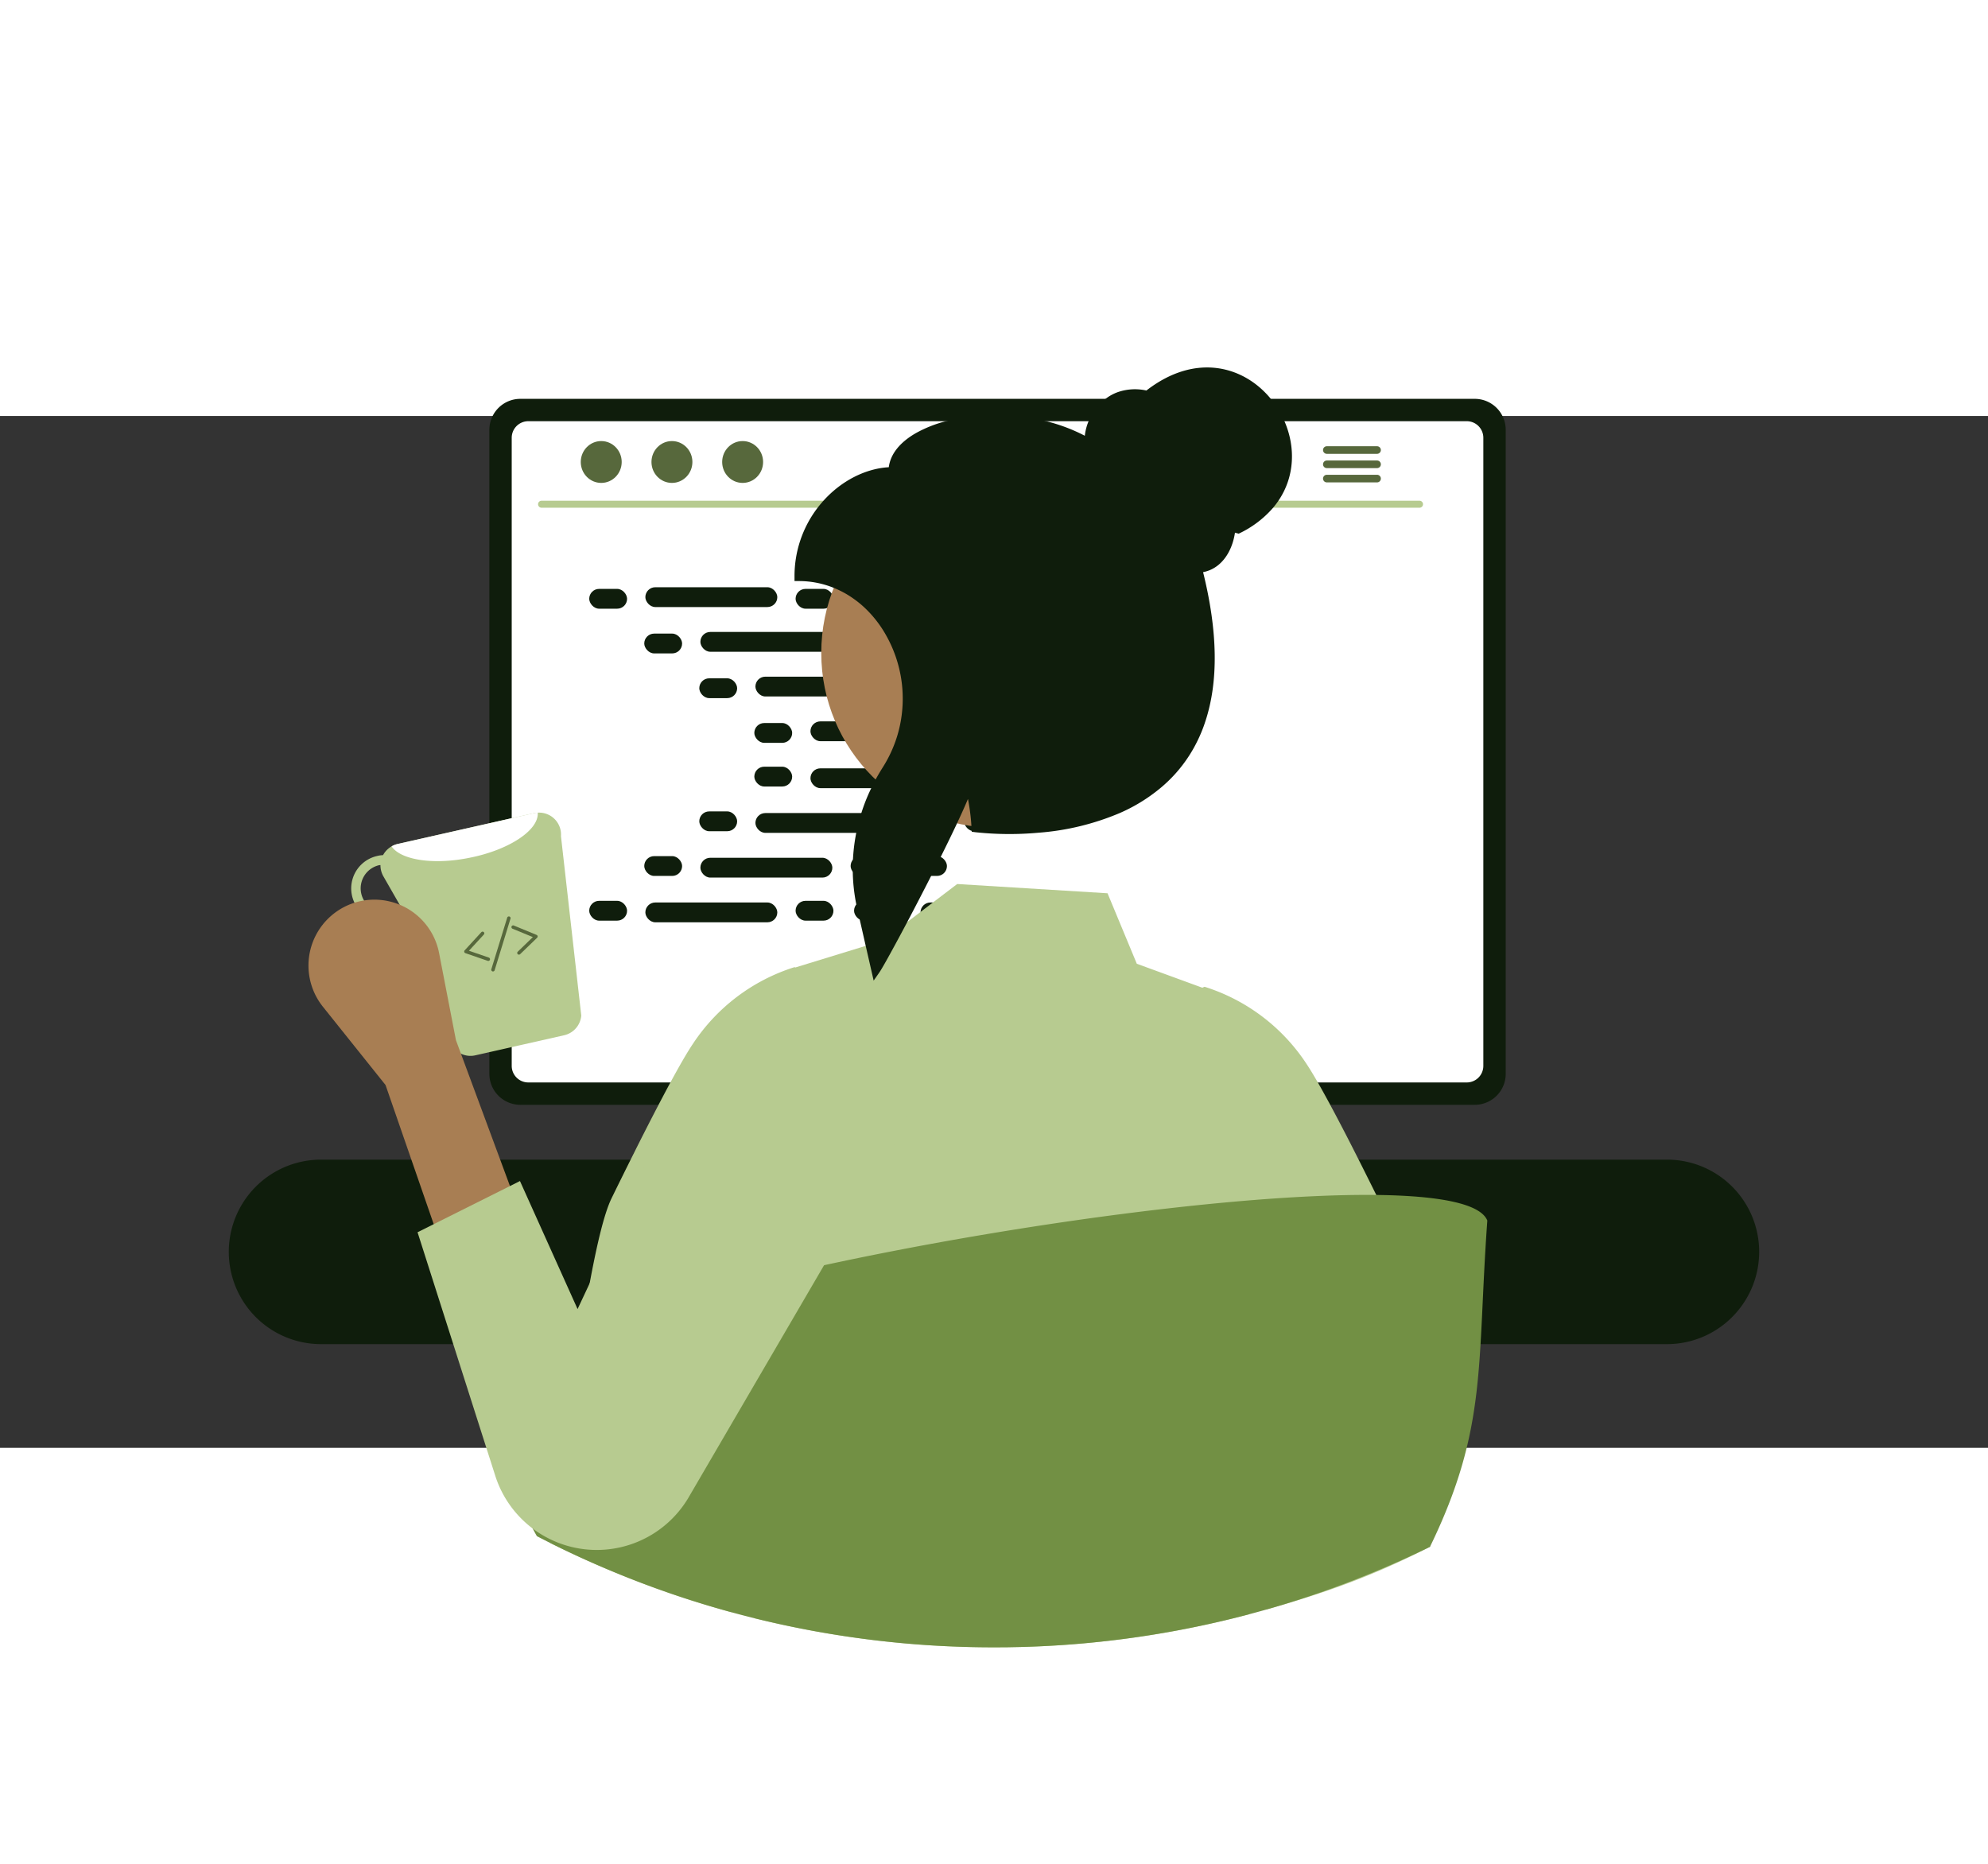<svg xmlns="http://www.w3.org/2000/svg" data-name="Layer 1" width="400" height="375"
    viewBox="0 220 578 300" xmlns:xlink="http://www.w3.org/1999/xlink">
    <rect x="0" y="220" width="578" height="300" fill="#333333" stroke="none"/>
    <path
        d="M795.65,597.21H404.34a26.82,26.82,0,0,0,0,53.64H795.65a26.76,26.76,0,0,0,20.12-9.11,27.096,27.096,0,0,0,3.02-4.18,25.54,25.54,0,0,0,1.75-3.56,26.803,26.803,0,0,0-24.89-36.79Z"
        transform="translate(-311 -161)" fill="#0f1d0c" />
    <path
        d="M739.78,376.02H462.28a9.011,9.011,0,0,0-9,8.99V572.27a9.007,9.007,0,0,0,9,9h277.5a9.007,9.007,0,0,0,9-9V385.01A9.012,9.012,0,0,0,739.78,376.02Z"
        transform="translate(-311 -161)" fill="#0f1d0c" />
    <path
        d="M737.46,382.52H464.59a4.82,4.82,0,0,0-4.81,4.82V569.96a4.818,4.818,0,0,0,4.81,4.81H737.46a4.818,4.818,0,0,0,4.81-4.81V387.34A4.821,4.821,0,0,0,737.46,382.52Z"
        transform="translate(-311 -161)" fill="#fff" />
    <path
        d="M723.748,407.677H468.425a1.016,1.016,0,0,1,0-2.031H723.748a1.016,1.016,0,0,1,0,2.031Z"
        transform="translate(-311 -161)" fill="#b7cb90" />
    <ellipse cx="174.805" cy="233.379" rx="5.95" ry="6.083" fill="#57683c" />
    <ellipse cx="195.361" cy="233.379" rx="5.95" ry="6.083" fill="#57683c" />
    <ellipse cx="215.917" cy="233.379" rx="5.95" ry="6.083" fill="#57683c" />
    <path d="M711.37,389.8h-14.6a1.105,1.105,0,0,0,0,2.21h14.6a1.105,1.105,0,0,0,0-2.21Z"
        transform="translate(-311 -161)" fill="#57683c" />
    <path d="M711.37,393.95h-14.6a1.105,1.105,0,0,0,0,2.21h14.6a1.105,1.105,0,0,0,0-2.21Z"
        transform="translate(-311 -161)" fill="#57683c" />
    <path d="M711.37,398.1h-14.6a1.105,1.105,0,0,0,0,2.21h14.6a1.105,1.105,0,0,0,0-2.21Z"
        transform="translate(-311 -161)" fill="#57683c" />
    <rect x="171.314" y="270.273" width="11.006" height="5.76" rx="2.88" fill="#0f1d0c" />
    <rect x="231.314" y="270.273" width="11.006" height="5.76" rx="2.88" fill="#0f1d0c" />
    <rect x="248.314" y="270.273" width="11.006" height="5.76" rx="2.88" fill="#0f1d0c" />
    <rect x="187.634" y="269.793" width="38.366" height="5.76" rx="2.88" fill="#0f1d0c" />
    <rect x="267.634" y="269.793" width="38.366" height="5.76" rx="2.88" fill="#0f1d0c" />
    <rect x="187.314" y="283.273" width="11.006" height="5.76" rx="2.88" fill="#0f1d0c" />
    <rect x="247.314" y="283.273" width="11.006" height="5.76" rx="2.88" fill="#0f1d0c" />
    <rect x="264.314" y="283.273" width="11.006" height="5.76" rx="2.88" fill="#0f1d0c" />
    <rect x="203.634" y="282.793" width="38.366" height="5.76" rx="2.88" fill="#0f1d0c" />
    <rect x="283.634" y="282.793" width="38.366" height="5.76" rx="2.88" fill="#0f1d0c" />
    <rect x="203.314" y="296.273" width="11.006" height="5.76" rx="2.88" fill="#0f1d0c" />
    <rect x="263.314" y="296.273" width="11.006" height="5.76" rx="2.88" fill="#0f1d0c" />
    <rect x="280.314" y="296.273" width="11.006" height="5.76" rx="2.88" fill="#0f1d0c" />
    <rect x="219.634" y="295.793" width="38.366" height="5.76" rx="2.88" fill="#0f1d0c" />
    <rect x="299.634" y="295.793" width="38.366" height="5.76" rx="2.88" fill="#0f1d0c" />
    <rect x="219.314" y="309.273" width="11.006" height="5.76" rx="2.88" fill="#0f1d0c" />
    <rect x="279.314" y="309.273" width="11.006" height="5.76" rx="2.88" fill="#0f1d0c" />
    <rect x="296.314" y="309.273" width="11.006" height="5.76" rx="2.88" fill="#0f1d0c" />
    <rect x="235.634" y="308.793" width="38.366" height="5.76" rx="2.88" fill="#0f1d0c" />
    <rect x="231.314" y="360.967" width="11.006" height="5.76" rx="2.88" fill="#0f1d0c" />
    <rect x="248.314" y="360.967" width="11.006" height="5.76" rx="2.88" fill="#0f1d0c" />
    <rect x="267.634" y="361.447" width="38.366" height="5.76" rx="2.88" fill="#0f1d0c" />
    <rect x="171.314" y="360.967" width="11.006" height="5.76" rx="2.88" fill="#0f1d0c" />
    <rect x="187.634" y="361.447" width="38.366" height="5.76" rx="2.88" fill="#0f1d0c" />
    <rect x="187.314" y="347.967" width="11.006" height="5.76" rx="2.88" fill="#0f1d0c" />
    <rect x="247.314" y="347.967" width="11.006" height="5.76" rx="2.88" fill="#0f1d0c" />
    <rect x="264.314" y="347.967" width="11.006" height="5.76" rx="2.88" fill="#0f1d0c" />
    <rect x="203.634" y="348.447" width="38.366" height="5.76" rx="2.88" fill="#0f1d0c" />
    <rect x="203.314" y="334.967" width="11.006" height="5.76" rx="2.88" fill="#0f1d0c" />
    <rect x="263.314" y="334.967" width="11.006" height="5.76" rx="2.88" fill="#0f1d0c" />
    <rect x="280.314" y="334.967" width="11.006" height="5.76" rx="2.88" fill="#0f1d0c" />
    <rect x="219.634" y="335.447" width="38.366" height="5.76" rx="2.88" fill="#0f1d0c" />
    <rect x="219.314" y="321.967" width="11.006" height="5.76" rx="2.88" fill="#0f1d0c" />
    <rect x="279.314" y="321.967" width="11.006" height="5.76" rx="2.88" fill="#0f1d0c" />
    <rect x="296.314" y="321.967" width="11.006" height="5.76" rx="2.88" fill="#0f1d0c" />
    <rect x="235.634" y="322.447" width="38.366" height="5.76" rx="2.88" fill="#0f1d0c" />
    <path
        d="M726.81,709.77c-.61.31-1.23.62-1.84.92-15.8,7.9-28.44,12.39-45.73,17.31-1.46-16.3-2.87-44.95-4.24-62.71-.36-4.61-.72-8.48-1.07-11.21a15.182,15.182,0,0,0-.88-4.25l.06,4.25.15,11.21.87,64.11a288.588,288.588,0,0,1-65.84,9.49c-1.16.03-2.3.05-3.4.07-.39.01-.77.02-1.15.02-1.25.01-2.49.02-3.74.02a289.271,289.271,0,0,1-69.54-8.43c.49-16.13.98-44.46,1.45-65.28.1-4.07.19-7.86.29-11.21.19-7.16.39-12.32.58-14.05a4.361,4.361,0,0,0-.39.97,97.154,97.154,0,0,0-1.89,13.08c-.35,3.35-.7,7.14-1.05,11.21-1.86,21.63-3.8,51.04-5.8,63.51a285.473,285.473,0,0,1-34.97-12.03q-9-3.75-17.68-8.09c1.1-7.2,2.25-15.27,3.43-23.64.92-6.49,1.87-13.16,2.84-19.75,1.5-10.18,3.04-20.16,4.6-28.95,2.28-12.84,4.62-23.16,6.94-27.9,2.2-4.5,4.4-8.94,6.53-13.19.74-1.49,1.48-2.96,2.2-4.39.17-.34.34-.67.51-1,1.53-3.01,3.01-5.89,4.42-8.59,1.21-2.31,2.36-4.49,3.45-6.5,2.64-4.88,4.88-8.77,6.54-11.23a55.257,55.257,0,0,1,29.28-22.21l.3-.08.21.09,20.45-6.28,2.99-.92,2.01-.62,7.08-5.39,3.85-2.93,3.61-2.75,7.06-5.37,43.71,2.69,8.51,20.49,19.06,6.97.33-.15.29-.12.3.08a55.306,55.306,0,0,1,29.28,22.21c.94,1.41,2.08,3.27,3.37,5.52,1.1,1.91,2.3,4.09,3.6,6.5,1.85,3.43,3.87,7.3,6.01,11.49.47.92.95,1.86,1.43,2.81q1.335,2.64,2.71,5.39c2.13,4.25,4.33,8.69,6.53,13.2,1.91,3.91,3.84,11.95,5.74,22.18,1.57,8.5,3.13,18.52,4.64,28.95,1.98,13.52-.13,29.71,1.66,42.15C726.58,708.23,726.7,709,726.81,709.77Z"
        transform="translate(-311 -161)" fill="#b7cb90" />
    <circle cx="289.615" cy="288.888" r="50.836" fill="#A87E53" />
    <path
        d="M684.45,382.52a26.608,26.608,0,0,0-3.97-6.5c-7.72-9.43-21.76-13.58-36.17-2.42a15.279,15.279,0,0,0-8.35.48,12.91,12.91,0,0,0-3.52,1.94,15.97,15.97,0,0,0-4.94,6.5,15.522,15.522,0,0,0-1.1,4.23,50.565,50.565,0,0,0-11.23-4.23,60.34,60.34,0,0,0-29.13,0,36.544,36.544,0,0,0-8.78,3.48c-4.68,2.7-7.37,6.11-7.85,9.9-6.75.38-13.77,3.93-19,9.75-.59.65-1.16,1.33-1.69,2.03A32.709,32.709,0,0,0,542,427.73V429h1.27a26.87,26.87,0,0,1,10.15,1.98,27.585,27.585,0,0,1,5.89,3.25,28.764,28.764,0,0,1,3.37,2.8,33.483,33.483,0,0,1,6.12,8.05,37.459,37.459,0,0,1,4.08,24.71,36.2,36.2,0,0,1-1.52,5.76,37.584,37.584,0,0,1-3.71,7.63c-.06.09-.11.18-.17.27-.67,1.07-1.31,2.16-1.91,3.26-.45.82-.87,1.66-1.26,2.5a51.957,51.957,0,0,0-2.88,7.24,53.586,53.586,0,0,0-2.44,13.54c-.07,1.22-.09,2.44-.05,3.66a51.979,51.979,0,0,0,1.03,9.36c.09.42.18.83.27,1.25l.73,3.19,1.73,7.61,1.2,5.24,1.11,4.86,1.64-2.35c.56-.8,1.97-3.26,3.86-6.74,1.25-2.27,2.7-4.98,4.27-7.94,2.19-4.15,4.59-8.78,6.94-13.4.95-1.87,1.89-3.73,2.8-5.55,1.72-3.45,3.34-6.78,4.73-9.74,1.28-2.73,2.37-5.15,3.18-7.09.25,1.27.46,2.56.62,3.86.18,1.32.31,2.66.38,4,.02.2.03.41.04.61l.04.82.01.24,1.06.14a93.022,93.022,0,0,0,18.4.14h.01a74.862,74.862,0,0,0,23.56-5.71,49.257,49.257,0,0,0,11.8-7.24,41.3,41.3,0,0,0,4.66-4.52c.36-.41.71-.82,1.05-1.24a41.125,41.125,0,0,0,5.05-7.9,41.802,41.802,0,0,0,2.34-5.76c3.84-11.63,3.62-26.14-.66-43.38a9.923,9.923,0,0,0,3.27-1.26c3.14-1.89,5.32-5.64,6-10.22l1.08.29a30.104,30.104,0,0,0,10.01-7.54,24.115,24.115,0,0,0,1.54-2.03C687.58,398.45,687.62,389.81,684.45,382.52Z"
        transform="translate(-311 -161)" fill="#0f1d0c" />
    <polygon points="206.32 475.296 214.817 442.504 222.32 470.8 206.32 475.296" opacity="0.2" />
    <path
        d="M743.43,614.93c-3.04,41.88.11,60.32-16.67,94.85A286.159,286.159,0,0,1,679.24,728q-2.55.72-5.11,1.4a288.588,288.588,0,0,1-65.84,9.49c-1.16.03-2.3.05-3.4.07-.39.01-.77.02-1.15.02-1.25.01-2.49.02-3.74.02a289.271,289.271,0,0,1-69.54-8.43q-3.42-.84-6.81-1.77a285.473,285.473,0,0,1-34.97-12.03q-9-3.75-17.68-8.09c-1.31-.66-2.62-1.32-3.91-2-6.63-11.66-10.4-25.84-10.48-42.88C461.2,634.44,733.29,589.61,743.43,614.93Z"
        transform="translate(-311 -161)" fill="#729044" />
    <path
        d="M474.096,503.152a6.365,6.365,0,0,0-6.753-6.816,5.854,5.854,0,0,0-1.005.126l-39.762,8.983a6.548,6.548,0,0,0-4.209,3.235,8.184,8.184,0,0,0-1.727.251,9.661,9.661,0,0,0,4.271,18.845,9.794,9.794,0,0,0,3.895-1.884l13.474,37.941a6.329,6.329,0,0,0,6.941,3.046l25.849-5.842A6.416,6.416,0,0,0,480,555.32Zm-49.781,21.923a6.91,6.91,0,0,1-3.078-13.474c.126-.031.251,0,.377-.031a6.506,6.506,0,0,0,.848,3.266l4.931,8.606A6.505,6.505,0,0,1,424.314,525.074Z"
        transform="translate(-311 -161)" fill="#b7cb90" />
    <path
        d="M467.343,496.336c.377,5.025-8.229,10.804-19.755,13.097-10.585,2.167-20.07.659-22.739-3.298a6.025,6.025,0,0,1,1.728-.691l39.762-8.983A5.854,5.854,0,0,1,467.343,496.336Z"
        transform="translate(-311 -161)" fill="#fff" />
    <path
        d="M439.843,623.905,462.177,612.738l-18.611-50.251-4.905-25.342a19.161,19.161,0,0,0-31.282-10.907h0a19.161,19.161,0,0,0-2.493,26.518l18.207,22.759Z"
        transform="translate(-311 -161)" fill="#A87E53" />
    <path
        d="M462.177,603.433l-29.778,14.889,22.599,70.809A30.977,30.977,0,0,0,477.333,709.847h0a30.977,30.977,0,0,0,33.737-14.197l59.925-102.714a31.62,31.62,0,0,0-10.196-42.982h0a31.62,31.62,0,0,0-45.296,12.765l-36.576,77.936Z"
        transform="translate(-311 -161)" fill="#b7cb90" />

<!-- Code on mug -->
    <path
        d="M452.967,539.441a.496.496,0,0,1-.163-.027l-6.501-2.238a.499.499,0,0,1-.206-.811l4.835-5.265a.5.5,0,1,1,.736.676l-4.319,4.702,5.779,1.99a.5.5,0,0,1-.163.973Z"
        transform="translate(-311 -161)" fill="#57683c" />
    <path
        d="M461.878,537.617a.5.5,0,0,1-.348-.859l4.395-4.249-5.903-2.433a.5.5,0,1,1,.381-.924l6.609,2.724a.5.5,0,0,1,.157.821l-4.943,4.779A.5.5,0,0,1,461.878,537.617Z"
        transform="translate(-311 -161)" fill="#57683c" />
    <path
        d="M454.332,542.5a.482.482,0,0,1-.147-.022.5.5,0,0,1-.331-.625l4.615-15a.5.5,0,0,1,.956.295l-4.615,15A.5.5,0,0,1,454.332,542.5Z"
        transform="translate(-311 -161)" fill="#57683c" />
</svg>